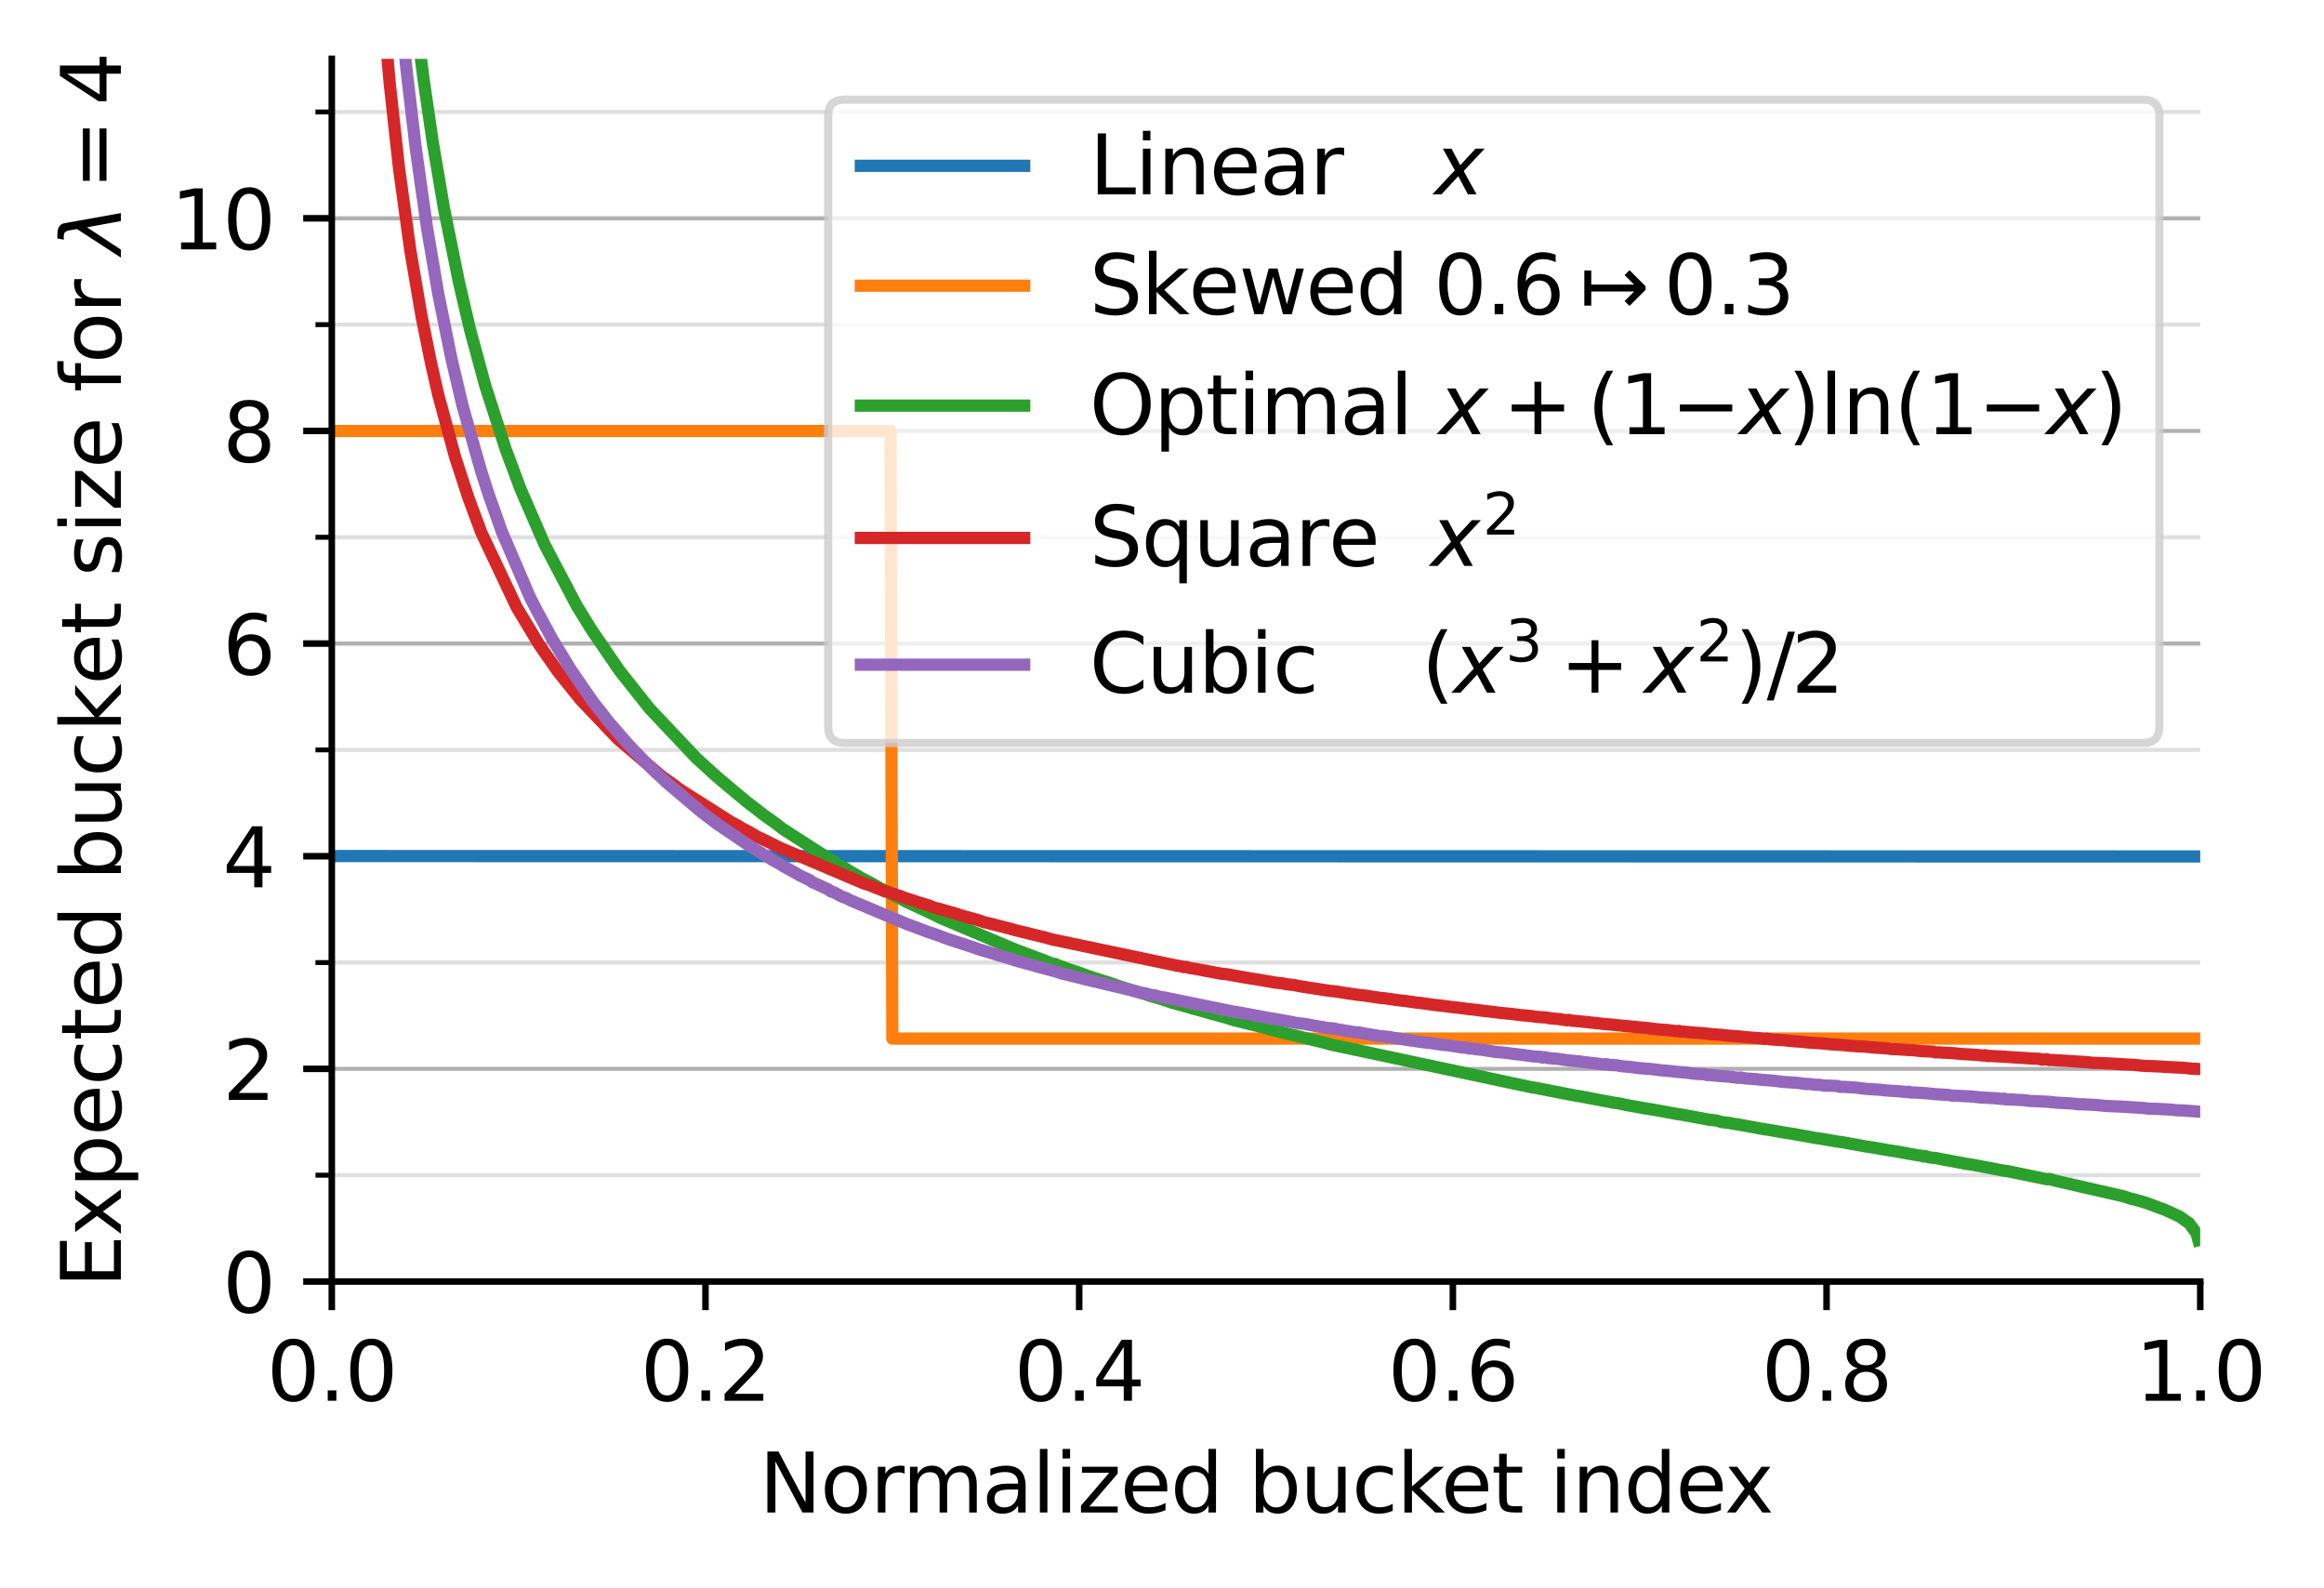 <?xml version="1.0" encoding="utf-8" standalone="no"?>
<!DOCTYPE svg PUBLIC "-//W3C//DTD SVG 1.1//EN"
  "http://www.w3.org/Graphics/SVG/1.1/DTD/svg11.dtd">
<svg xmlns:xlink="http://www.w3.org/1999/xlink" width="284.557pt" height="194.444pt" viewBox="0 0 284.557 194.444" xmlns="http://www.w3.org/2000/svg" version="1.1">
 <defs>
  <style type="text/css">*{stroke-linejoin: round; stroke-linecap: butt}</style>
 </defs>
 <g id="figure_1">
  <g id="patch_1">
   <path d="M 0 194.444 
L 284.557 194.444 
L 284.557 0 
L 0 0 
z
" style="fill: #ffffff"/>
  </g>
  <g id="axes_1">
   <g id="patch_2">
    <path d="M 40.625 156.888 
L 269.405 156.888 
L 269.405 7.2 
L 40.625 7.2 
z
" style="fill: #ffffff"/>
   </g>
   <g id="matplotlib.axis_1">
    <g id="xtick_1">
     <g id="line2d_1">
      <defs>
       <path id="m6986a4079a" d="M 0 0 
L 0 3.5 
" style="stroke: #000000; stroke-width: 0.8"/>
      </defs>
      <g>
       <use xlink:href="#m6986a4079a" x="40.625" y="156.888" style="stroke: #000000; stroke-width: 0.8"/>
      </g>
     </g>
     <g id="text_1">
      <!-- 0.0 -->
      <g transform="translate(32.673 171.486) scale(0.1 -0.1)">
       <defs>
        <path id="DejaVuSans-30" d="M 2034 4250 
Q 1547 4250 1301 3770 
Q 1056 3291 1056 2328 
Q 1056 1369 1301 889 
Q 1547 409 2034 409 
Q 2525 409 2770 889 
Q 3016 1369 3016 2328 
Q 3016 3291 2770 3770 
Q 2525 4250 2034 4250 
z
M 2034 4750 
Q 2819 4750 3233 4129 
Q 3647 3509 3647 2328 
Q 3647 1150 3233 529 
Q 2819 -91 2034 -91 
Q 1250 -91 836 529 
Q 422 1150 422 2328 
Q 422 3509 836 4129 
Q 1250 4750 2034 4750 
z
" transform="scale(0.016)"/>
        <path id="DejaVuSans-2e" d="M 684 794 
L 1344 794 
L 1344 0 
L 684 0 
L 684 794 
z
" transform="scale(0.016)"/>
       </defs>
       <use xlink:href="#DejaVuSans-30"/>
       <use xlink:href="#DejaVuSans-2e" transform="translate(63.623 0)"/>
       <use xlink:href="#DejaVuSans-30" transform="translate(95.41 0)"/>
      </g>
     </g>
    </g>
    <g id="xtick_2">
     <g id="line2d_2">
      <g>
       <use xlink:href="#m6986a4079a" x="86.381" y="156.888" style="stroke: #000000; stroke-width: 0.8"/>
      </g>
     </g>
     <g id="text_2">
      <!-- 0.2 -->
      <g transform="translate(78.429 171.486) scale(0.1 -0.1)">
       <defs>
        <path id="DejaVuSans-32" d="M 1228 531 
L 3431 531 
L 3431 0 
L 469 0 
L 469 531 
Q 828 903 1448 1529 
Q 2069 2156 2228 2338 
Q 2531 2678 2651 2914 
Q 2772 3150 2772 3378 
Q 2772 3750 2511 3984 
Q 2250 4219 1831 4219 
Q 1534 4219 1204 4116 
Q 875 4013 500 3803 
L 500 4441 
Q 881 4594 1212 4672 
Q 1544 4750 1819 4750 
Q 2544 4750 2975 4387 
Q 3406 4025 3406 3419 
Q 3406 3131 3298 2873 
Q 3191 2616 2906 2266 
Q 2828 2175 2409 1742 
Q 1991 1309 1228 531 
z
" transform="scale(0.016)"/>
       </defs>
       <use xlink:href="#DejaVuSans-30"/>
       <use xlink:href="#DejaVuSans-2e" transform="translate(63.623 0)"/>
       <use xlink:href="#DejaVuSans-32" transform="translate(95.41 0)"/>
      </g>
     </g>
    </g>
    <g id="xtick_3">
     <g id="line2d_3">
      <g>
       <use xlink:href="#m6986a4079a" x="132.137" y="156.888" style="stroke: #000000; stroke-width: 0.8"/>
      </g>
     </g>
     <g id="text_3">
      <!-- 0.4 -->
      <g transform="translate(124.185 171.486) scale(0.1 -0.1)">
       <defs>
        <path id="DejaVuSans-34" d="M 2419 4116 
L 825 1625 
L 2419 1625 
L 2419 4116 
z
M 2253 4666 
L 3047 4666 
L 3047 1625 
L 3713 1625 
L 3713 1100 
L 3047 1100 
L 3047 0 
L 2419 0 
L 2419 1100 
L 313 1100 
L 313 1709 
L 2253 4666 
z
" transform="scale(0.016)"/>
       </defs>
       <use xlink:href="#DejaVuSans-30"/>
       <use xlink:href="#DejaVuSans-2e" transform="translate(63.623 0)"/>
       <use xlink:href="#DejaVuSans-34" transform="translate(95.41 0)"/>
      </g>
     </g>
    </g>
    <g id="xtick_4">
     <g id="line2d_4">
      <g>
       <use xlink:href="#m6986a4079a" x="177.893" y="156.888" style="stroke: #000000; stroke-width: 0.8"/>
      </g>
     </g>
     <g id="text_4">
      <!-- 0.6 -->
      <g transform="translate(169.941 171.486) scale(0.1 -0.1)">
       <defs>
        <path id="DejaVuSans-36" d="M 2113 2584 
Q 1688 2584 1439 2293 
Q 1191 2003 1191 1497 
Q 1191 994 1439 701 
Q 1688 409 2113 409 
Q 2538 409 2786 701 
Q 3034 994 3034 1497 
Q 3034 2003 2786 2293 
Q 2538 2584 2113 2584 
z
M 3366 4563 
L 3366 3988 
Q 3128 4100 2886 4159 
Q 2644 4219 2406 4219 
Q 1781 4219 1451 3797 
Q 1122 3375 1075 2522 
Q 1259 2794 1537 2939 
Q 1816 3084 2150 3084 
Q 2853 3084 3261 2657 
Q 3669 2231 3669 1497 
Q 3669 778 3244 343 
Q 2819 -91 2113 -91 
Q 1303 -91 875 529 
Q 447 1150 447 2328 
Q 447 3434 972 4092 
Q 1497 4750 2381 4750 
Q 2619 4750 2861 4703 
Q 3103 4656 3366 4563 
z
" transform="scale(0.016)"/>
       </defs>
       <use xlink:href="#DejaVuSans-30"/>
       <use xlink:href="#DejaVuSans-2e" transform="translate(63.623 0)"/>
       <use xlink:href="#DejaVuSans-36" transform="translate(95.41 0)"/>
      </g>
     </g>
    </g>
    <g id="xtick_5">
     <g id="line2d_5">
      <g>
       <use xlink:href="#m6986a4079a" x="223.649" y="156.888" style="stroke: #000000; stroke-width: 0.8"/>
      </g>
     </g>
     <g id="text_5">
      <!-- 0.8 -->
      <g transform="translate(215.697 171.486) scale(0.1 -0.1)">
       <defs>
        <path id="DejaVuSans-38" d="M 2034 2216 
Q 1584 2216 1326 1975 
Q 1069 1734 1069 1313 
Q 1069 891 1326 650 
Q 1584 409 2034 409 
Q 2484 409 2743 651 
Q 3003 894 3003 1313 
Q 3003 1734 2745 1975 
Q 2488 2216 2034 2216 
z
M 1403 2484 
Q 997 2584 770 2862 
Q 544 3141 544 3541 
Q 544 4100 942 4425 
Q 1341 4750 2034 4750 
Q 2731 4750 3128 4425 
Q 3525 4100 3525 3541 
Q 3525 3141 3298 2862 
Q 3072 2584 2669 2484 
Q 3125 2378 3379 2068 
Q 3634 1759 3634 1313 
Q 3634 634 3220 271 
Q 2806 -91 2034 -91 
Q 1263 -91 848 271 
Q 434 634 434 1313 
Q 434 1759 690 2068 
Q 947 2378 1403 2484 
z
M 1172 3481 
Q 1172 3119 1398 2916 
Q 1625 2713 2034 2713 
Q 2441 2713 2670 2916 
Q 2900 3119 2900 3481 
Q 2900 3844 2670 4047 
Q 2441 4250 2034 4250 
Q 1625 4250 1398 4047 
Q 1172 3844 1172 3481 
z
" transform="scale(0.016)"/>
       </defs>
       <use xlink:href="#DejaVuSans-30"/>
       <use xlink:href="#DejaVuSans-2e" transform="translate(63.623 0)"/>
       <use xlink:href="#DejaVuSans-38" transform="translate(95.41 0)"/>
      </g>
     </g>
    </g>
    <g id="xtick_6">
     <g id="line2d_6">
      <g>
       <use xlink:href="#m6986a4079a" x="269.405" y="156.888" style="stroke: #000000; stroke-width: 0.8"/>
      </g>
     </g>
     <g id="text_6">
      <!-- 1.0 -->
      <g transform="translate(261.453 171.486) scale(0.1 -0.1)">
       <defs>
        <path id="DejaVuSans-31" d="M 794 531 
L 1825 531 
L 1825 4091 
L 703 3866 
L 703 4441 
L 1819 4666 
L 2450 4666 
L 2450 531 
L 3481 531 
L 3481 0 
L 794 0 
L 794 531 
z
" transform="scale(0.016)"/>
       </defs>
       <use xlink:href="#DejaVuSans-31"/>
       <use xlink:href="#DejaVuSans-2e" transform="translate(63.623 0)"/>
       <use xlink:href="#DejaVuSans-30" transform="translate(95.41 0)"/>
      </g>
     </g>
    </g>
    <g id="text_7">
     <!-- Normalized bucket index -->
     <g transform="translate(92.958 185.165) scale(0.1 -0.1)">
      <defs>
       <path id="DejaVuSans-4e" d="M 628 4666 
L 1478 4666 
L 3547 763 
L 3547 4666 
L 4159 4666 
L 4159 0 
L 3309 0 
L 1241 3903 
L 1241 0 
L 628 0 
L 628 4666 
z
" transform="scale(0.016)"/>
       <path id="DejaVuSans-6f" d="M 1959 3097 
Q 1497 3097 1228 2736 
Q 959 2375 959 1747 
Q 959 1119 1226 758 
Q 1494 397 1959 397 
Q 2419 397 2687 759 
Q 2956 1122 2956 1747 
Q 2956 2369 2687 2733 
Q 2419 3097 1959 3097 
z
M 1959 3584 
Q 2709 3584 3137 3096 
Q 3566 2609 3566 1747 
Q 3566 888 3137 398 
Q 2709 -91 1959 -91 
Q 1206 -91 779 398 
Q 353 888 353 1747 
Q 353 2609 779 3096 
Q 1206 3584 1959 3584 
z
" transform="scale(0.016)"/>
       <path id="DejaVuSans-72" d="M 2631 2963 
Q 2534 3019 2420 3045 
Q 2306 3072 2169 3072 
Q 1681 3072 1420 2755 
Q 1159 2438 1159 1844 
L 1159 0 
L 581 0 
L 581 3500 
L 1159 3500 
L 1159 2956 
Q 1341 3275 1631 3429 
Q 1922 3584 2338 3584 
Q 2397 3584 2469 3576 
Q 2541 3569 2628 3553 
L 2631 2963 
z
" transform="scale(0.016)"/>
       <path id="DejaVuSans-6d" d="M 3328 2828 
Q 3544 3216 3844 3400 
Q 4144 3584 4550 3584 
Q 5097 3584 5394 3201 
Q 5691 2819 5691 2113 
L 5691 0 
L 5113 0 
L 5113 2094 
Q 5113 2597 4934 2840 
Q 4756 3084 4391 3084 
Q 3944 3084 3684 2787 
Q 3425 2491 3425 1978 
L 3425 0 
L 2847 0 
L 2847 2094 
Q 2847 2600 2669 2842 
Q 2491 3084 2119 3084 
Q 1678 3084 1418 2786 
Q 1159 2488 1159 1978 
L 1159 0 
L 581 0 
L 581 3500 
L 1159 3500 
L 1159 2956 
Q 1356 3278 1631 3431 
Q 1906 3584 2284 3584 
Q 2666 3584 2933 3390 
Q 3200 3197 3328 2828 
z
" transform="scale(0.016)"/>
       <path id="DejaVuSans-61" d="M 2194 1759 
Q 1497 1759 1228 1600 
Q 959 1441 959 1056 
Q 959 750 1161 570 
Q 1363 391 1709 391 
Q 2188 391 2477 730 
Q 2766 1069 2766 1631 
L 2766 1759 
L 2194 1759 
z
M 3341 1997 
L 3341 0 
L 2766 0 
L 2766 531 
Q 2569 213 2275 61 
Q 1981 -91 1556 -91 
Q 1019 -91 701 211 
Q 384 513 384 1019 
Q 384 1609 779 1909 
Q 1175 2209 1959 2209 
L 2766 2209 
L 2766 2266 
Q 2766 2663 2505 2880 
Q 2244 3097 1772 3097 
Q 1472 3097 1187 3025 
Q 903 2953 641 2809 
L 641 3341 
Q 956 3463 1253 3523 
Q 1550 3584 1831 3584 
Q 2591 3584 2966 3190 
Q 3341 2797 3341 1997 
z
" transform="scale(0.016)"/>
       <path id="DejaVuSans-6c" d="M 603 4863 
L 1178 4863 
L 1178 0 
L 603 0 
L 603 4863 
z
" transform="scale(0.016)"/>
       <path id="DejaVuSans-69" d="M 603 3500 
L 1178 3500 
L 1178 0 
L 603 0 
L 603 3500 
z
M 603 4863 
L 1178 4863 
L 1178 4134 
L 603 4134 
L 603 4863 
z
" transform="scale(0.016)"/>
       <path id="DejaVuSans-7a" d="M 353 3500 
L 3084 3500 
L 3084 2975 
L 922 459 
L 3084 459 
L 3084 0 
L 275 0 
L 275 525 
L 2438 3041 
L 353 3041 
L 353 3500 
z
" transform="scale(0.016)"/>
       <path id="DejaVuSans-65" d="M 3597 1894 
L 3597 1613 
L 953 1613 
Q 991 1019 1311 708 
Q 1631 397 2203 397 
Q 2534 397 2845 478 
Q 3156 559 3463 722 
L 3463 178 
Q 3153 47 2828 -22 
Q 2503 -91 2169 -91 
Q 1331 -91 842 396 
Q 353 884 353 1716 
Q 353 2575 817 3079 
Q 1281 3584 2069 3584 
Q 2775 3584 3186 3129 
Q 3597 2675 3597 1894 
z
M 3022 2063 
Q 3016 2534 2758 2815 
Q 2500 3097 2075 3097 
Q 1594 3097 1305 2825 
Q 1016 2553 972 2059 
L 3022 2063 
z
" transform="scale(0.016)"/>
       <path id="DejaVuSans-64" d="M 2906 2969 
L 2906 4863 
L 3481 4863 
L 3481 0 
L 2906 0 
L 2906 525 
Q 2725 213 2448 61 
Q 2172 -91 1784 -91 
Q 1150 -91 751 415 
Q 353 922 353 1747 
Q 353 2572 751 3078 
Q 1150 3584 1784 3584 
Q 2172 3584 2448 3432 
Q 2725 3281 2906 2969 
z
M 947 1747 
Q 947 1113 1208 752 
Q 1469 391 1925 391 
Q 2381 391 2643 752 
Q 2906 1113 2906 1747 
Q 2906 2381 2643 2742 
Q 2381 3103 1925 3103 
Q 1469 3103 1208 2742 
Q 947 2381 947 1747 
z
" transform="scale(0.016)"/>
       <path id="DejaVuSans-20" transform="scale(0.016)"/>
       <path id="DejaVuSans-62" d="M 3116 1747 
Q 3116 2381 2855 2742 
Q 2594 3103 2138 3103 
Q 1681 3103 1420 2742 
Q 1159 2381 1159 1747 
Q 1159 1113 1420 752 
Q 1681 391 2138 391 
Q 2594 391 2855 752 
Q 3116 1113 3116 1747 
z
M 1159 2969 
Q 1341 3281 1617 3432 
Q 1894 3584 2278 3584 
Q 2916 3584 3314 3078 
Q 3713 2572 3713 1747 
Q 3713 922 3314 415 
Q 2916 -91 2278 -91 
Q 1894 -91 1617 61 
Q 1341 213 1159 525 
L 1159 0 
L 581 0 
L 581 4863 
L 1159 4863 
L 1159 2969 
z
" transform="scale(0.016)"/>
       <path id="DejaVuSans-75" d="M 544 1381 
L 544 3500 
L 1119 3500 
L 1119 1403 
Q 1119 906 1312 657 
Q 1506 409 1894 409 
Q 2359 409 2629 706 
Q 2900 1003 2900 1516 
L 2900 3500 
L 3475 3500 
L 3475 0 
L 2900 0 
L 2900 538 
Q 2691 219 2414 64 
Q 2138 -91 1772 -91 
Q 1169 -91 856 284 
Q 544 659 544 1381 
z
M 1991 3584 
L 1991 3584 
z
" transform="scale(0.016)"/>
       <path id="DejaVuSans-63" d="M 3122 3366 
L 3122 2828 
Q 2878 2963 2633 3030 
Q 2388 3097 2138 3097 
Q 1578 3097 1268 2742 
Q 959 2388 959 1747 
Q 959 1106 1268 751 
Q 1578 397 2138 397 
Q 2388 397 2633 464 
Q 2878 531 3122 666 
L 3122 134 
Q 2881 22 2623 -34 
Q 2366 -91 2075 -91 
Q 1284 -91 818 406 
Q 353 903 353 1747 
Q 353 2603 823 3093 
Q 1294 3584 2113 3584 
Q 2378 3584 2631 3529 
Q 2884 3475 3122 3366 
z
" transform="scale(0.016)"/>
       <path id="DejaVuSans-6b" d="M 581 4863 
L 1159 4863 
L 1159 1991 
L 2875 3500 
L 3609 3500 
L 1753 1863 
L 3688 0 
L 2938 0 
L 1159 1709 
L 1159 0 
L 581 0 
L 581 4863 
z
" transform="scale(0.016)"/>
       <path id="DejaVuSans-74" d="M 1172 4494 
L 1172 3500 
L 2356 3500 
L 2356 3053 
L 1172 3053 
L 1172 1153 
Q 1172 725 1289 603 
Q 1406 481 1766 481 
L 2356 481 
L 2356 0 
L 1766 0 
Q 1100 0 847 248 
Q 594 497 594 1153 
L 594 3053 
L 172 3053 
L 172 3500 
L 594 3500 
L 594 4494 
L 1172 4494 
z
" transform="scale(0.016)"/>
       <path id="DejaVuSans-6e" d="M 3513 2113 
L 3513 0 
L 2938 0 
L 2938 2094 
Q 2938 2591 2744 2837 
Q 2550 3084 2163 3084 
Q 1697 3084 1428 2787 
Q 1159 2491 1159 1978 
L 1159 0 
L 581 0 
L 581 3500 
L 1159 3500 
L 1159 2956 
Q 1366 3272 1645 3428 
Q 1925 3584 2291 3584 
Q 2894 3584 3203 3211 
Q 3513 2838 3513 2113 
z
" transform="scale(0.016)"/>
       <path id="DejaVuSans-78" d="M 3513 3500 
L 2247 1797 
L 3578 0 
L 2900 0 
L 1881 1375 
L 863 0 
L 184 0 
L 1544 1831 
L 300 3500 
L 978 3500 
L 1906 2253 
L 2834 3500 
L 3513 3500 
z
" transform="scale(0.016)"/>
      </defs>
      <use xlink:href="#DejaVuSans-4e"/>
      <use xlink:href="#DejaVuSans-6f" transform="translate(74.805 0)"/>
      <use xlink:href="#DejaVuSans-72" transform="translate(135.986 0)"/>
      <use xlink:href="#DejaVuSans-6d" transform="translate(175.35 0)"/>
      <use xlink:href="#DejaVuSans-61" transform="translate(272.762 0)"/>
      <use xlink:href="#DejaVuSans-6c" transform="translate(334.041 0)"/>
      <use xlink:href="#DejaVuSans-69" transform="translate(361.824 0)"/>
      <use xlink:href="#DejaVuSans-7a" transform="translate(389.607 0)"/>
      <use xlink:href="#DejaVuSans-65" transform="translate(442.098 0)"/>
      <use xlink:href="#DejaVuSans-64" transform="translate(503.621 0)"/>
      <use xlink:href="#DejaVuSans-20" transform="translate(567.098 0)"/>
      <use xlink:href="#DejaVuSans-62" transform="translate(598.885 0)"/>
      <use xlink:href="#DejaVuSans-75" transform="translate(662.361 0)"/>
      <use xlink:href="#DejaVuSans-63" transform="translate(725.74 0)"/>
      <use xlink:href="#DejaVuSans-6b" transform="translate(780.721 0)"/>
      <use xlink:href="#DejaVuSans-65" transform="translate(835.006 0)"/>
      <use xlink:href="#DejaVuSans-74" transform="translate(896.529 0)"/>
      <use xlink:href="#DejaVuSans-20" transform="translate(935.738 0)"/>
      <use xlink:href="#DejaVuSans-69" transform="translate(967.525 0)"/>
      <use xlink:href="#DejaVuSans-6e" transform="translate(995.309 0)"/>
      <use xlink:href="#DejaVuSans-64" transform="translate(1058.688 0)"/>
      <use xlink:href="#DejaVuSans-65" transform="translate(1122.164 0)"/>
      <use xlink:href="#DejaVuSans-78" transform="translate(1181.938 0)"/>
     </g>
    </g>
   </g>
   <g id="matplotlib.axis_2">
    <g id="ytick_1">
     <g id="line2d_7">
      <path d="M 40.625 156.888 
L 269.405 156.888 
" clip-path="url(#p0161836177)" style="fill: none; stroke: #b0b0b0; stroke-width: 0.5; stroke-linecap: square"/>
     </g>
     <g id="line2d_8">
      <defs>
       <path id="mcf8d870bb7" d="M 0 0 
L -3.5 0 
" style="stroke: #000000; stroke-width: 0.8"/>
      </defs>
      <g>
       <use xlink:href="#mcf8d870bb7" x="40.625" y="156.888" style="stroke: #000000; stroke-width: 0.8"/>
      </g>
     </g>
     <g id="text_8">
      <!-- 0 -->
      <g transform="translate(27.262 160.687) scale(0.1 -0.1)">
       <use xlink:href="#DejaVuSans-30"/>
      </g>
     </g>
    </g>
    <g id="ytick_2">
     <g id="line2d_9">
      <path d="M 40.625 130.855 
L 269.405 130.855 
" clip-path="url(#p0161836177)" style="fill: none; stroke: #b0b0b0; stroke-width: 0.5; stroke-linecap: square"/>
     </g>
     <g id="line2d_10">
      <g>
       <use xlink:href="#mcf8d870bb7" x="40.625" y="130.855" style="stroke: #000000; stroke-width: 0.8"/>
      </g>
     </g>
     <g id="text_9">
      <!-- 2 -->
      <g transform="translate(27.262 134.655) scale(0.1 -0.1)">
       <use xlink:href="#DejaVuSans-32"/>
      </g>
     </g>
    </g>
    <g id="ytick_3">
     <g id="line2d_11">
      <path d="M 40.625 104.823 
L 269.405 104.823 
" clip-path="url(#p0161836177)" style="fill: none; stroke: #b0b0b0; stroke-width: 0.5; stroke-linecap: square"/>
     </g>
     <g id="line2d_12">
      <g>
       <use xlink:href="#mcf8d870bb7" x="40.625" y="104.823" style="stroke: #000000; stroke-width: 0.8"/>
      </g>
     </g>
     <g id="text_10">
      <!-- 4 -->
      <g transform="translate(27.262 108.622) scale(0.1 -0.1)">
       <use xlink:href="#DejaVuSans-34"/>
      </g>
     </g>
    </g>
    <g id="ytick_4">
     <g id="line2d_13">
      <path d="M 40.625 78.79 
L 269.405 78.79 
" clip-path="url(#p0161836177)" style="fill: none; stroke: #b0b0b0; stroke-width: 0.5; stroke-linecap: square"/>
     </g>
     <g id="line2d_14">
      <g>
       <use xlink:href="#mcf8d870bb7" x="40.625" y="78.79" style="stroke: #000000; stroke-width: 0.8"/>
      </g>
     </g>
     <g id="text_11">
      <!-- 6 -->
      <g transform="translate(27.262 82.589) scale(0.1 -0.1)">
       <use xlink:href="#DejaVuSans-36"/>
      </g>
     </g>
    </g>
    <g id="ytick_5">
     <g id="line2d_15">
      <path d="M 40.625 52.757 
L 269.405 52.757 
" clip-path="url(#p0161836177)" style="fill: none; stroke: #b0b0b0; stroke-width: 0.5; stroke-linecap: square"/>
     </g>
     <g id="line2d_16">
      <g>
       <use xlink:href="#mcf8d870bb7" x="40.625" y="52.757" style="stroke: #000000; stroke-width: 0.8"/>
      </g>
     </g>
     <g id="text_12">
      <!-- 8 -->
      <g transform="translate(27.262 56.556) scale(0.1 -0.1)">
       <use xlink:href="#DejaVuSans-38"/>
      </g>
     </g>
    </g>
    <g id="ytick_6">
     <g id="line2d_17">
      <path d="M 40.625 26.725 
L 269.405 26.725 
" clip-path="url(#p0161836177)" style="fill: none; stroke: #b0b0b0; stroke-width: 0.5; stroke-linecap: square"/>
     </g>
     <g id="line2d_18">
      <g>
       <use xlink:href="#mcf8d870bb7" x="40.625" y="26.725" style="stroke: #000000; stroke-width: 0.8"/>
      </g>
     </g>
     <g id="text_13">
      <!-- 10 -->
      <g transform="translate(20.9 30.524) scale(0.1 -0.1)">
       <use xlink:href="#DejaVuSans-31"/>
       <use xlink:href="#DejaVuSans-30" transform="translate(63.623 0)"/>
      </g>
     </g>
    </g>
    <g id="ytick_7">
     <g id="line2d_19">
      <path d="M 40.625 143.872 
L 269.405 143.872 
" clip-path="url(#p0161836177)" style="fill: none; stroke: #b0b0b0; stroke-opacity: 0.4; stroke-width: 0.5; stroke-linecap: square"/>
     </g>
     <g id="line2d_20">
      <defs>
       <path id="m6e0acd6422" d="M 0 0 
L -2 0 
" style="stroke: #000000; stroke-width: 0.6"/>
      </defs>
      <g>
       <use xlink:href="#m6e0acd6422" x="40.625" y="143.872" style="stroke: #000000; stroke-width: 0.6"/>
      </g>
     </g>
    </g>
    <g id="ytick_8">
     <g id="line2d_21">
      <path d="M 40.625 117.839 
L 269.405 117.839 
" clip-path="url(#p0161836177)" style="fill: none; stroke: #b0b0b0; stroke-opacity: 0.4; stroke-width: 0.5; stroke-linecap: square"/>
     </g>
     <g id="line2d_22">
      <g>
       <use xlink:href="#m6e0acd6422" x="40.625" y="117.839" style="stroke: #000000; stroke-width: 0.6"/>
      </g>
     </g>
    </g>
    <g id="ytick_9">
     <g id="line2d_23">
      <path d="M 40.625 91.806 
L 269.405 91.806 
" clip-path="url(#p0161836177)" style="fill: none; stroke: #b0b0b0; stroke-opacity: 0.4; stroke-width: 0.5; stroke-linecap: square"/>
     </g>
     <g id="line2d_24">
      <g>
       <use xlink:href="#m6e0acd6422" x="40.625" y="91.806" style="stroke: #000000; stroke-width: 0.6"/>
      </g>
     </g>
    </g>
    <g id="ytick_10">
     <g id="line2d_25">
      <path d="M 40.625 65.774 
L 269.405 65.774 
" clip-path="url(#p0161836177)" style="fill: none; stroke: #b0b0b0; stroke-opacity: 0.4; stroke-width: 0.5; stroke-linecap: square"/>
     </g>
     <g id="line2d_26">
      <g>
       <use xlink:href="#m6e0acd6422" x="40.625" y="65.774" style="stroke: #000000; stroke-width: 0.6"/>
      </g>
     </g>
    </g>
    <g id="ytick_11">
     <g id="line2d_27">
      <path d="M 40.625 39.741 
L 269.405 39.741 
" clip-path="url(#p0161836177)" style="fill: none; stroke: #b0b0b0; stroke-opacity: 0.4; stroke-width: 0.5; stroke-linecap: square"/>
     </g>
     <g id="line2d_28">
      <g>
       <use xlink:href="#m6e0acd6422" x="40.625" y="39.741" style="stroke: #000000; stroke-width: 0.6"/>
      </g>
     </g>
    </g>
    <g id="ytick_12">
     <g id="line2d_29">
      <path d="M 40.625 13.708 
L 269.405 13.708 
" clip-path="url(#p0161836177)" style="fill: none; stroke: #b0b0b0; stroke-opacity: 0.4; stroke-width: 0.5; stroke-linecap: square"/>
     </g>
     <g id="line2d_30">
      <g>
       <use xlink:href="#m6e0acd6422" x="40.625" y="13.708" style="stroke: #000000; stroke-width: 0.6"/>
      </g>
     </g>
    </g>
    <g id="text_14">
     <!-- Expected bucket size for $\lambda = 4$ -->
     <g transform="translate(14.8 157.644) rotate(-90) scale(0.1 -0.1)">
      <defs>
       <path id="DejaVuSans-45" d="M 628 4666 
L 3578 4666 
L 3578 4134 
L 1259 4134 
L 1259 2753 
L 3481 2753 
L 3481 2222 
L 1259 2222 
L 1259 531 
L 3634 531 
L 3634 0 
L 628 0 
L 628 4666 
z
" transform="scale(0.016)"/>
       <path id="DejaVuSans-70" d="M 1159 525 
L 1159 -1331 
L 581 -1331 
L 581 3500 
L 1159 3500 
L 1159 2969 
Q 1341 3281 1617 3432 
Q 1894 3584 2278 3584 
Q 2916 3584 3314 3078 
Q 3713 2572 3713 1747 
Q 3713 922 3314 415 
Q 2916 -91 2278 -91 
Q 1894 -91 1617 61 
Q 1341 213 1159 525 
z
M 3116 1747 
Q 3116 2381 2855 2742 
Q 2594 3103 2138 3103 
Q 1681 3103 1420 2742 
Q 1159 2381 1159 1747 
Q 1159 1113 1420 752 
Q 1681 391 2138 391 
Q 2594 391 2855 752 
Q 3116 1113 3116 1747 
z
" transform="scale(0.016)"/>
       <path id="DejaVuSans-73" d="M 2834 3397 
L 2834 2853 
Q 2591 2978 2328 3040 
Q 2066 3103 1784 3103 
Q 1356 3103 1142 2972 
Q 928 2841 928 2578 
Q 928 2378 1081 2264 
Q 1234 2150 1697 2047 
L 1894 2003 
Q 2506 1872 2764 1633 
Q 3022 1394 3022 966 
Q 3022 478 2636 193 
Q 2250 -91 1575 -91 
Q 1294 -91 989 -36 
Q 684 19 347 128 
L 347 722 
Q 666 556 975 473 
Q 1284 391 1588 391 
Q 1994 391 2212 530 
Q 2431 669 2431 922 
Q 2431 1156 2273 1281 
Q 2116 1406 1581 1522 
L 1381 1569 
Q 847 1681 609 1914 
Q 372 2147 372 2553 
Q 372 3047 722 3315 
Q 1072 3584 1716 3584 
Q 2034 3584 2315 3537 
Q 2597 3491 2834 3397 
z
" transform="scale(0.016)"/>
       <path id="DejaVuSans-66" d="M 2375 4863 
L 2375 4384 
L 1825 4384 
Q 1516 4384 1395 4259 
Q 1275 4134 1275 3809 
L 1275 3500 
L 2222 3500 
L 2222 3053 
L 1275 3053 
L 1275 0 
L 697 0 
L 697 3053 
L 147 3053 
L 147 3500 
L 697 3500 
L 697 3744 
Q 697 4328 969 4595 
Q 1241 4863 1831 4863 
L 2375 4863 
z
" transform="scale(0.016)"/>
       <path id="DejaVuSans-Oblique-3bb" d="M 2350 4316 
L 3125 0 
L 2516 0 
L 2038 2588 
L 328 0 
L -281 0 
L 1903 3356 
L 1794 3975 
Q 1725 4369 1391 4369 
L 1091 4369 
L 1184 4863 
L 1550 4856 
Q 2253 4847 2350 4316 
z
" transform="scale(0.016)"/>
       <path id="DejaVuSans-3d" d="M 678 2906 
L 4684 2906 
L 4684 2381 
L 678 2381 
L 678 2906 
z
M 678 1631 
L 4684 1631 
L 4684 1100 
L 678 1100 
L 678 1631 
z
" transform="scale(0.016)"/>
      </defs>
      <use xlink:href="#DejaVuSans-45" transform="translate(0 0.016)"/>
      <use xlink:href="#DejaVuSans-78" transform="translate(63.184 0.016)"/>
      <use xlink:href="#DejaVuSans-70" transform="translate(122.363 0.016)"/>
      <use xlink:href="#DejaVuSans-65" transform="translate(185.84 0.016)"/>
      <use xlink:href="#DejaVuSans-63" transform="translate(247.363 0.016)"/>
      <use xlink:href="#DejaVuSans-74" transform="translate(302.344 0.016)"/>
      <use xlink:href="#DejaVuSans-65" transform="translate(341.553 0.016)"/>
      <use xlink:href="#DejaVuSans-64" transform="translate(403.076 0.016)"/>
      <use xlink:href="#DejaVuSans-20" transform="translate(466.553 0.016)"/>
      <use xlink:href="#DejaVuSans-62" transform="translate(498.34 0.016)"/>
      <use xlink:href="#DejaVuSans-75" transform="translate(561.816 0.016)"/>
      <use xlink:href="#DejaVuSans-63" transform="translate(625.195 0.016)"/>
      <use xlink:href="#DejaVuSans-6b" transform="translate(680.176 0.016)"/>
      <use xlink:href="#DejaVuSans-65" transform="translate(738.086 0.016)"/>
      <use xlink:href="#DejaVuSans-74" transform="translate(799.609 0.016)"/>
      <use xlink:href="#DejaVuSans-20" transform="translate(838.818 0.016)"/>
      <use xlink:href="#DejaVuSans-73" transform="translate(870.605 0.016)"/>
      <use xlink:href="#DejaVuSans-69" transform="translate(922.705 0.016)"/>
      <use xlink:href="#DejaVuSans-7a" transform="translate(950.488 0.016)"/>
      <use xlink:href="#DejaVuSans-65" transform="translate(1002.979 0.016)"/>
      <use xlink:href="#DejaVuSans-20" transform="translate(1064.502 0.016)"/>
      <use xlink:href="#DejaVuSans-66" transform="translate(1096.289 0.016)"/>
      <use xlink:href="#DejaVuSans-6f" transform="translate(1131.494 0.016)"/>
      <use xlink:href="#DejaVuSans-72" transform="translate(1192.676 0.016)"/>
      <use xlink:href="#DejaVuSans-20" transform="translate(1233.789 0.016)"/>
      <use xlink:href="#DejaVuSans-Oblique-3bb" transform="translate(1265.576 0.016)"/>
      <use xlink:href="#DejaVuSans-3d" transform="translate(1344.238 0.016)"/>
      <use xlink:href="#DejaVuSans-34" transform="translate(1447.51 0.016)"/>
     </g>
    </g>
   </g>
   <g id="line2d_31">
    <path d="M 40.625 104.851 
L 41.311 104.802 
L 41.769 104.802 
L 269.176 104.851 
L 269.176 104.851 
" clip-path="url(#p0161836177)" style="fill: none; stroke: #1f77b4; stroke-width: 1.5; stroke-linecap: square"/>
   </g>
   <g id="line2d_32">
    <path d="M 40.625 52.765 
L 109.03 52.765 
L 109.259 127.146 
L 269.176 127.146 
L 269.176 127.146 
" clip-path="url(#p0161836177)" style="fill: none; stroke: #ff7f0e; stroke-width: 1.5; stroke-linecap: square"/>
   </g>
   <g id="line2d_33">
    <path d="M 50.527 -1 
L 51.835 9.517 
L 52.979 17.362 
L 54.352 25.455 
L 56.182 34.492 
L 57.555 40.351 
L 59.385 47.104 
L 61.902 54.95 
L 63.732 59.865 
L 66.706 66.717 
L 70.595 74.116 
L 72.425 77.095 
L 75.857 82.11 
L 79.518 86.728 
L 85.237 92.785 
L 87.525 94.871 
L 88.211 95.467 
L 91.414 98.148 
L 92.329 98.843 
L 93.473 99.737 
L 95.075 100.879 
L 95.761 101.425 
L 96.219 101.723 
L 103.082 106.142 
L 103.311 106.192 
L 103.768 106.49 
L 105.37 107.433 
L 106.514 108.029 
L 107.658 108.675 
L 108.801 109.27 
L 109.717 109.767 
L 110.174 109.966 
L 111.089 110.462 
L 111.547 110.661 
L 114.521 112.051 
L 114.978 112.299 
L 115.436 112.498 
L 124.358 116.271 
L 125.045 116.52 
L 126.875 117.215 
L 127.561 117.463 
L 128.934 118.009 
L 129.163 118.009 
L 129.62 118.208 
L 130.993 118.705 
L 131.908 119.002 
L 133.281 119.499 
L 134.196 119.797 
L 135.111 120.095 
L 135.797 120.293 
L 136.026 120.442 
L 136.255 120.442 
L 136.713 120.641 
L 137.857 120.989 
L 138.772 121.286 
L 140.144 121.684 
L 141.059 121.982 
L 142.432 122.379 
L 143.576 122.776 
L 145.406 123.273 
L 146.093 123.471 
L 147.694 123.918 
L 148.38 124.117 
L 150.211 124.613 
L 151.126 124.911 
L 151.583 125.01 
L 154.557 125.755 
L 155.244 125.954 
L 157.989 126.649 
L 158.447 126.748 
L 162.107 127.642 
L 162.794 127.841 
L 163.251 127.94 
L 187.502 133.104 
L 188.188 133.203 
L 188.646 133.303 
L 192.992 134.147 
L 193.679 134.246 
L 194.136 134.345 
L 197.568 134.991 
L 198.254 135.09 
L 198.712 135.189 
L 199.17 135.289 
L 201.686 135.736 
L 202.372 135.835 
L 205.347 136.381 
L 206.033 136.48 
L 209.236 137.076 
L 210.151 137.176 
L 210.837 137.374 
L 211.752 137.474 
L 212.21 137.573 
L 212.896 137.672 
L 215.87 138.218 
L 216.557 138.318 
L 218.845 138.715 
L 219.531 138.814 
L 222.276 139.311 
L 222.963 139.41 
L 225.022 139.758 
L 225.708 139.857 
L 228.453 140.353 
L 229.14 140.453 
L 231.428 140.85 
L 232.114 140.949 
L 234.859 141.446 
L 235.317 141.495 
L 235.546 141.595 
L 235.774 141.545 
L 236.232 141.694 
L 237.147 141.793 
L 237.605 141.893 
L 240.808 142.489 
L 241.494 142.588 
L 245.154 143.283 
L 245.841 143.382 
L 250.645 144.375 
L 250.874 144.326 
L 251.56 144.524 
L 260.025 146.461 
L 260.94 146.759 
L 261.398 146.858 
L 262.77 147.255 
L 264.372 147.851 
L 265.058 148.099 
L 266.888 148.943 
L 267.575 149.44 
L 268.032 149.738 
L 268.947 150.979 
L 269.176 151.823 
L 269.176 151.823 
" clip-path="url(#p0161836177)" style="fill: none; stroke: #2ca02c; stroke-width: 1.5; stroke-linecap: square"/>
   </g>
   <g id="line2d_34">
    <path d="M 46.733 -1 
L 47.717 10.212 
L 48.861 20.639 
L 50.234 30.619 
L 51.606 38.663 
L 52.75 44.324 
L 53.665 48.346 
L 55.724 55.943 
L 57.326 60.858 
L 58.927 65.178 
L 63.274 74.364 
L 66.02 78.932 
L 68.307 82.209 
L 71.053 85.635 
L 75.628 90.452 
L 81.119 95.119 
L 82.263 95.914 
L 82.721 96.261 
L 83.407 96.758 
L 89.584 100.68 
L 90.27 101.028 
L 90.728 101.326 
L 91.872 101.922 
L 92.787 102.468 
L 93.244 102.666 
L 94.846 103.461 
L 95.532 103.808 
L 105.827 108.178 
L 106.514 108.377 
L 106.971 108.575 
L 108.344 109.121 
L 108.573 109.121 
L 109.03 109.32 
L 109.717 109.519 
L 109.945 109.668 
L 110.174 109.668 
L 110.632 109.866 
L 111.547 110.164 
L 112.462 110.462 
L 113.606 110.81 
L 114.521 111.157 
L 114.978 111.257 
L 115.665 111.455 
L 117.038 111.852 
L 117.953 112.15 
L 119.783 112.647 
L 120.469 112.895 
L 120.927 112.994 
L 123.672 113.69 
L 124.358 113.888 
L 128.019 114.782 
L 128.705 114.981 
L 129.163 115.08 
L 144.034 118.208 
L 144.72 118.307 
L 144.949 118.407 
L 145.177 118.357 
L 145.635 118.506 
L 146.321 118.605 
L 149.524 119.201 
L 150.439 119.3 
L 150.897 119.4 
L 153.185 119.797 
L 153.871 119.896 
L 156.159 120.293 
L 157.074 120.393 
L 157.532 120.492 
L 158.447 120.591 
L 158.904 120.691 
L 160.734 120.989 
L 161.421 121.088 
L 163.022 121.336 
L 163.709 121.386 
L 164.166 121.485 
L 164.853 121.584 
L 166.225 121.783 
L 167.14 121.882 
L 168.742 122.131 
L 169.657 122.23 
L 171.03 122.429 
L 171.945 122.528 
L 173.317 122.726 
L 174.233 122.826 
L 175.605 123.024 
L 176.52 123.124 
L 177.664 123.273 
L 178.579 123.372 
L 179.723 123.521 
L 180.638 123.62 
L 181.782 123.769 
L 182.697 123.868 
L 183.841 124.017 
L 184.985 124.117 
L 186.129 124.266 
L 187.273 124.365 
L 188.417 124.514 
L 189.332 124.564 
L 189.79 124.663 
L 190.933 124.762 
L 191.849 124.911 
L 192.077 124.862 
L 192.535 124.961 
L 193.679 125.06 
L 194.594 125.159 
L 195.509 125.259 
L 196.424 125.358 
L 197.568 125.457 
L 198.483 125.557 
L 199.627 125.656 
L 200.542 125.755 
L 201.686 125.855 
L 202.83 126.004 
L 204.203 126.103 
L 205.347 126.252 
L 205.575 126.202 
L 205.804 126.301 
L 206.262 126.301 
L 207.177 126.401 
L 208.55 126.5 
L 209.465 126.599 
L 210.837 126.699 
L 211.752 126.798 
L 213.125 126.897 
L 214.04 126.997 
L 215.413 127.096 
L 216.099 127.195 
L 216.328 127.146 
L 216.786 127.245 
L 218.387 127.344 
L 219.302 127.444 
L 220.675 127.543 
L 221.59 127.642 
L 223.191 127.741 
L 224.107 127.841 
L 225.708 127.94 
L 226.623 128.039 
L 228.453 128.139 
L 229.369 128.238 
L 230.97 128.337 
L 231.656 128.437 
L 232.114 128.437 
L 232.8 128.486 
L 234.402 128.586 
L 235.317 128.685 
L 236.689 128.735 
L 236.918 128.834 
L 237.376 128.834 
L 239.206 128.933 
L 240.121 129.032 
L 241.951 129.132 
L 242.867 129.231 
L 243.095 129.181 
L 243.324 129.281 
L 243.782 129.281 
L 245.612 129.38 
L 246.298 129.43 
L 247.9 129.529 
L 248.586 129.579 
L 249.73 129.628 
L 249.959 129.728 
L 250.645 129.678 
L 250.874 129.777 
L 251.331 129.777 
L 253.162 129.877 
L 253.848 129.926 
L 255.449 130.025 
L 256.365 130.125 
L 256.822 130.125 
L 258.881 130.224 
L 259.567 130.274 
L 261.398 130.373 
L 262.313 130.472 
L 264.601 130.572 
L 265.287 130.621 
L 267.346 130.721 
L 268.261 130.82 
L 269.176 130.87 
L 269.176 130.87 
" clip-path="url(#p0161836177)" style="fill: none; stroke: #d62728; stroke-width: 1.5; stroke-linecap: square"/>
   </g>
   <g id="line2d_35">
    <path d="M 48.827 -1 
L 49.776 8.573 
L 50.92 18.256 
L 52.293 27.938 
L 53.665 35.982 
L 55.267 43.877 
L 56.64 49.686 
L 58.927 57.73 
L 59.843 60.56 
L 61.444 65.079 
L 64.876 73.073 
L 65.791 74.861 
L 67.621 78.237 
L 69.909 82.011 
L 72.654 85.983 
L 73.569 87.125 
L 74.484 88.317 
L 76.772 90.948 
L 77.459 91.693 
L 79.975 94.275 
L 81.119 95.318 
L 81.577 95.765 
L 85.923 99.439 
L 86.839 100.134 
L 87.754 100.829 
L 91.414 103.312 
L 91.872 103.61 
L 94.617 105.298 
L 95.532 105.795 
L 95.99 106.093 
L 96.905 106.589 
L 98.049 107.235 
L 99.193 107.781 
L 99.421 107.979 
L 99.879 108.178 
L 101.48 108.923 
L 101.709 109.121 
L 102.167 109.27 
L 103.082 109.767 
L 103.54 109.916 
L 104.226 110.263 
L 111.089 113.143 
L 111.776 113.392 
L 113.606 114.087 
L 114.521 114.385 
L 116.122 114.981 
L 117.038 115.278 
L 117.953 115.576 
L 118.868 115.874 
L 120.012 116.271 
L 121.384 116.669 
L 122.299 116.967 
L 123.672 117.364 
L 124.587 117.662 
L 126.418 118.158 
L 127.104 118.357 
L 129.163 118.903 
L 130.078 119.201 
L 130.536 119.3 
L 133.51 120.045 
L 133.967 120.144 
L 139 121.336 
L 139.687 121.535 
L 140.144 121.584 
L 140.831 121.783 
L 141.517 121.882 
L 141.975 122.031 
L 142.661 122.131 
L 143.118 122.23 
L 151.126 123.868 
L 151.812 123.968 
L 155.244 124.613 
L 155.93 124.713 
L 158.904 125.259 
L 159.819 125.358 
L 160.277 125.457 
L 162.565 125.855 
L 163.251 125.904 
L 163.709 126.004 
L 165.768 126.351 
L 166.454 126.401 
L 166.912 126.5 
L 168.971 126.848 
L 169.657 126.897 
L 169.886 126.997 
L 170.114 126.947 
L 170.572 127.046 
L 172.173 127.295 
L 172.86 127.394 
L 174.233 127.592 
L 175.148 127.692 
L 176.52 127.89 
L 177.435 127.99 
L 179.037 128.238 
L 179.723 128.288 
L 179.952 128.387 
L 180.181 128.337 
L 180.638 128.437 
L 181.553 128.536 
L 183.155 128.784 
L 184.299 128.883 
L 185.443 129.032 
L 186.358 129.132 
L 187.731 129.33 
L 188.646 129.38 
L 188.874 129.479 
L 189.103 129.43 
L 189.561 129.529 
L 190.705 129.628 
L 192.077 129.827 
L 193.221 129.926 
L 194.365 130.075 
L 195.28 130.174 
L 196.424 130.323 
L 196.653 130.274 
L 197.111 130.373 
L 198.026 130.423 
L 198.483 130.522 
L 199.627 130.621 
L 200.771 130.77 
L 202.144 130.87 
L 203.288 131.019 
L 204.431 131.118 
L 205.347 131.217 
L 206.49 131.316 
L 207.634 131.465 
L 208.778 131.515 
L 209.007 131.614 
L 209.465 131.614 
L 210.38 131.714 
L 211.752 131.813 
L 212.896 131.962 
L 213.125 131.912 
L 213.583 132.012 
L 214.955 132.111 
L 215.87 132.21 
L 217.243 132.31 
L 218.387 132.459 
L 219.989 132.558 
L 221.132 132.707 
L 221.59 132.707 
L 222.276 132.806 
L 222.734 132.806 
L 223.42 132.905 
L 223.878 132.905 
L 225.022 132.955 
L 225.25 133.054 
L 225.708 133.054 
L 227.309 133.154 
L 228.453 133.303 
L 230.055 133.402 
L 230.97 133.501 
L 232.571 133.601 
L 233.487 133.7 
L 233.715 133.65 
L 233.944 133.75 
L 234.402 133.75 
L 236.003 133.849 
L 236.918 133.948 
L 238.52 134.047 
L 239.206 134.147 
L 239.664 134.147 
L 241.494 134.246 
L 242.409 134.345 
L 244.239 134.445 
L 245.154 134.544 
L 245.383 134.494 
L 245.612 134.594 
L 246.069 134.594 
L 247.9 134.693 
L 248.586 134.792 
L 249.044 134.792 
L 250.874 134.892 
L 251.789 134.991 
L 253.619 135.09 
L 254.534 135.189 
L 254.992 135.189 
L 256.822 135.289 
L 257.737 135.388 
L 260.025 135.487 
L 260.711 135.537 
L 262.313 135.636 
L 263.228 135.736 
L 263.685 135.736 
L 265.745 135.835 
L 266.66 135.934 
L 267.117 135.934 
L 267.804 135.984 
L 269.176 136.083 
L 269.176 136.083 
" clip-path="url(#p0161836177)" style="fill: none; stroke: #9467bd; stroke-width: 1.5; stroke-linecap: square"/>
   </g>
   <g id="patch_3">
    <path d="M 40.625 156.888 
L 40.625 7.2 
" style="fill: none; stroke: #000000; stroke-width: 0.8; stroke-linejoin: miter; stroke-linecap: square"/>
   </g>
   <g id="patch_4">
    <path d="M 40.625 156.888 
L 269.405 156.888 
" style="fill: none; stroke: #000000; stroke-width: 0.8; stroke-linejoin: miter; stroke-linecap: square"/>
   </g>
   <g id="legend_1">
    <g id="patch_5">
     <path d="M 103.405 90.956 
L 262.405 90.956 
Q 264.405 90.956 264.405 88.956 
L 264.405 14.2 
Q 264.405 12.2 262.405 12.2 
L 103.405 12.2 
Q 101.405 12.2 101.405 14.2 
L 101.405 88.956 
Q 101.405 90.956 103.405 90.956 
z
" style="fill: #ffffff; opacity: 0.8; stroke: #cccccc; stroke-linejoin: miter"/>
    </g>
    <g id="line2d_36">
     <path d="M 105.405 20.298 
L 115.405 20.298 
L 125.405 20.298 
" style="fill: none; stroke: #1f77b4; stroke-width: 1.5; stroke-linecap: square"/>
    </g>
    <g id="text_15">
     <!-- Linear   $\,x$ -->
     <g transform="translate(133.405 23.798) scale(0.1 -0.1)">
      <defs>
       <path id="DejaVuSans-4c" d="M 628 4666 
L 1259 4666 
L 1259 531 
L 3531 531 
L 3531 0 
L 628 0 
L 628 4666 
z
" transform="scale(0.016)"/>
       <path id="DejaVuSans-Oblique-78" d="M 3841 3500 
L 2234 1784 
L 3219 0 
L 2559 0 
L 1819 1388 
L 531 0 
L -166 0 
L 1556 1844 
L 641 3500 
L 1300 3500 
L 1972 2234 
L 3144 3500 
L 3841 3500 
z
" transform="scale(0.016)"/>
      </defs>
      <use xlink:href="#DejaVuSans-4c" transform="translate(0 0.016)"/>
      <use xlink:href="#DejaVuSans-69" transform="translate(55.713 0.016)"/>
      <use xlink:href="#DejaVuSans-6e" transform="translate(83.496 0.016)"/>
      <use xlink:href="#DejaVuSans-65" transform="translate(146.875 0.016)"/>
      <use xlink:href="#DejaVuSans-61" transform="translate(208.398 0.016)"/>
      <use xlink:href="#DejaVuSans-72" transform="translate(269.678 0.016)"/>
      <use xlink:href="#DejaVuSans-20" transform="translate(310.791 0.016)"/>
      <use xlink:href="#DejaVuSans-20" transform="translate(342.578 0.016)"/>
      <use xlink:href="#DejaVuSans-20" transform="translate(374.365 0.016)"/>
      <use xlink:href="#DejaVuSans-Oblique-78" transform="translate(422.388 0.016)"/>
     </g>
    </g>
    <g id="line2d_37">
     <path d="M 105.405 34.977 
L 115.405 34.977 
L 125.405 34.977 
" style="fill: none; stroke: #ff7f0e; stroke-width: 1.5; stroke-linecap: square"/>
    </g>
    <g id="text_16">
     <!-- Skewed $0.6\mapsto0.3$ -->
     <g transform="translate(133.405 38.477) scale(0.1 -0.1)">
      <defs>
       <path id="DejaVuSans-53" d="M 3425 4513 
L 3425 3897 
Q 3066 4069 2747 4153 
Q 2428 4238 2131 4238 
Q 1616 4238 1336 4038 
Q 1056 3838 1056 3469 
Q 1056 3159 1242 3001 
Q 1428 2844 1947 2747 
L 2328 2669 
Q 3034 2534 3370 2195 
Q 3706 1856 3706 1288 
Q 3706 609 3251 259 
Q 2797 -91 1919 -91 
Q 1588 -91 1214 -16 
Q 841 59 441 206 
L 441 856 
Q 825 641 1194 531 
Q 1563 422 1919 422 
Q 2459 422 2753 634 
Q 3047 847 3047 1241 
Q 3047 1584 2836 1778 
Q 2625 1972 2144 2069 
L 1759 2144 
Q 1053 2284 737 2584 
Q 422 2884 422 3419 
Q 422 4038 858 4394 
Q 1294 4750 2059 4750 
Q 2388 4750 2728 4690 
Q 3069 4631 3425 4513 
z
" transform="scale(0.016)"/>
       <path id="DejaVuSans-77" d="M 269 3500 
L 844 3500 
L 1563 769 
L 2278 3500 
L 2956 3500 
L 3675 769 
L 4391 3500 
L 4966 3500 
L 4050 0 
L 3372 0 
L 2619 2869 
L 1863 0 
L 1184 0 
L 269 3500 
z
" transform="scale(0.016)"/>
       <path id="DejaVuSans-21a6" d="M 4175 1741 
L 897 1741 
L 897 663 
L 366 663 
L 366 3350 
L 897 3350 
L 897 2272 
L 4175 2272 
L 3447 3000 
L 3822 3375 
L 5050 2147 
L 5050 1866 
L 3822 638 
L 3447 1013 
L 4175 1741 
z
" transform="scale(0.016)"/>
       <path id="DejaVuSans-33" d="M 2597 2516 
Q 3050 2419 3304 2112 
Q 3559 1806 3559 1356 
Q 3559 666 3084 287 
Q 2609 -91 1734 -91 
Q 1441 -91 1130 -33 
Q 819 25 488 141 
L 488 750 
Q 750 597 1062 519 
Q 1375 441 1716 441 
Q 2309 441 2620 675 
Q 2931 909 2931 1356 
Q 2931 1769 2642 2001 
Q 2353 2234 1838 2234 
L 1294 2234 
L 1294 2753 
L 1863 2753 
Q 2328 2753 2575 2939 
Q 2822 3125 2822 3475 
Q 2822 3834 2567 4026 
Q 2313 4219 1838 4219 
Q 1578 4219 1281 4162 
Q 984 4106 628 3988 
L 628 4550 
Q 988 4650 1302 4700 
Q 1616 4750 1894 4750 
Q 2613 4750 3031 4423 
Q 3450 4097 3450 3541 
Q 3450 3153 3228 2886 
Q 3006 2619 2597 2516 
z
" transform="scale(0.016)"/>
      </defs>
      <use xlink:href="#DejaVuSans-53" transform="translate(0 0.016)"/>
      <use xlink:href="#DejaVuSans-6b" transform="translate(63.477 0.016)"/>
      <use xlink:href="#DejaVuSans-65" transform="translate(121.387 0.016)"/>
      <use xlink:href="#DejaVuSans-77" transform="translate(182.91 0.016)"/>
      <use xlink:href="#DejaVuSans-65" transform="translate(264.697 0.016)"/>
      <use xlink:href="#DejaVuSans-64" transform="translate(326.221 0.016)"/>
      <use xlink:href="#DejaVuSans-20" transform="translate(389.697 0.016)"/>
      <use xlink:href="#DejaVuSans-30" transform="translate(421.484 0.016)"/>
      <use xlink:href="#DejaVuSans-2e" transform="translate(485.107 0.016)"/>
      <use xlink:href="#DejaVuSans-36" transform="translate(516.895 0.016)"/>
      <use xlink:href="#DejaVuSans-21a6" transform="translate(600 0.016)"/>
      <use xlink:href="#DejaVuSans-30" transform="translate(703.271 0.016)"/>
      <use xlink:href="#DejaVuSans-2e" transform="translate(766.895 0.016)"/>
      <use xlink:href="#DejaVuSans-33" transform="translate(798.682 0.016)"/>
     </g>
    </g>
    <g id="line2d_38">
     <path d="M 105.405 49.656 
L 115.405 49.656 
L 125.405 49.656 
" style="fill: none; stroke: #2ca02c; stroke-width: 1.5; stroke-linecap: square"/>
    </g>
    <g id="text_17">
     <!-- Optimal $x + (1{-}x)\ln(1{-}x)$ -->
     <g transform="translate(133.405 53.156) scale(0.1 -0.1)">
      <defs>
       <path id="DejaVuSans-4f" d="M 2522 4238 
Q 1834 4238 1429 3725 
Q 1025 3213 1025 2328 
Q 1025 1447 1429 934 
Q 1834 422 2522 422 
Q 3209 422 3611 934 
Q 4013 1447 4013 2328 
Q 4013 3213 3611 3725 
Q 3209 4238 2522 4238 
z
M 2522 4750 
Q 3503 4750 4090 4092 
Q 4678 3434 4678 2328 
Q 4678 1225 4090 567 
Q 3503 -91 2522 -91 
Q 1538 -91 948 565 
Q 359 1222 359 2328 
Q 359 3434 948 4092 
Q 1538 4750 2522 4750 
z
" transform="scale(0.016)"/>
       <path id="DejaVuSans-2b" d="M 2944 4013 
L 2944 2272 
L 4684 2272 
L 4684 1741 
L 2944 1741 
L 2944 0 
L 2419 0 
L 2419 1741 
L 678 1741 
L 678 2272 
L 2419 2272 
L 2419 4013 
L 2944 4013 
z
" transform="scale(0.016)"/>
       <path id="DejaVuSans-28" d="M 1984 4856 
Q 1566 4138 1362 3434 
Q 1159 2731 1159 2009 
Q 1159 1288 1364 580 
Q 1569 -128 1984 -844 
L 1484 -844 
Q 1016 -109 783 600 
Q 550 1309 550 2009 
Q 550 2706 781 3412 
Q 1013 4119 1484 4856 
L 1984 4856 
z
" transform="scale(0.016)"/>
       <path id="DejaVuSans-2212" d="M 678 2272 
L 4684 2272 
L 4684 1741 
L 678 1741 
L 678 2272 
z
" transform="scale(0.016)"/>
       <path id="DejaVuSans-29" d="M 513 4856 
L 1013 4856 
Q 1481 4119 1714 3412 
Q 1947 2706 1947 2009 
Q 1947 1309 1714 600 
Q 1481 -109 1013 -844 
L 513 -844 
Q 928 -128 1133 580 
Q 1338 1288 1338 2009 
Q 1338 2731 1133 3434 
Q 928 4138 513 4856 
z
" transform="scale(0.016)"/>
      </defs>
      <use xlink:href="#DejaVuSans-4f" transform="translate(0 0.016)"/>
      <use xlink:href="#DejaVuSans-70" transform="translate(78.711 0.016)"/>
      <use xlink:href="#DejaVuSans-74" transform="translate(142.188 0.016)"/>
      <use xlink:href="#DejaVuSans-69" transform="translate(181.396 0.016)"/>
      <use xlink:href="#DejaVuSans-6d" transform="translate(209.18 0.016)"/>
      <use xlink:href="#DejaVuSans-61" transform="translate(306.592 0.016)"/>
      <use xlink:href="#DejaVuSans-6c" transform="translate(367.871 0.016)"/>
      <use xlink:href="#DejaVuSans-20" transform="translate(395.654 0.016)"/>
      <use xlink:href="#DejaVuSans-Oblique-78" transform="translate(427.441 0.016)"/>
      <use xlink:href="#DejaVuSans-2b" transform="translate(506.104 0.016)"/>
      <use xlink:href="#DejaVuSans-28" transform="translate(609.375 0.016)"/>
      <use xlink:href="#DejaVuSans-31" transform="translate(648.389 0.016)"/>
      <use xlink:href="#DejaVuSans-2212" transform="translate(712.012 0.016)"/>
      <use xlink:href="#DejaVuSans-Oblique-78" transform="translate(795.801 0.016)"/>
      <use xlink:href="#DejaVuSans-29" transform="translate(854.98 0.016)"/>
      <use xlink:href="#DejaVuSans-6c" transform="translate(893.994 0.016)"/>
      <use xlink:href="#DejaVuSans-6e" transform="translate(921.777 0.016)"/>
      <use xlink:href="#DejaVuSans-28" transform="translate(985.156 0.016)"/>
      <use xlink:href="#DejaVuSans-31" transform="translate(1024.17 0.016)"/>
      <use xlink:href="#DejaVuSans-2212" transform="translate(1087.793 0.016)"/>
      <use xlink:href="#DejaVuSans-Oblique-78" transform="translate(1171.582 0.016)"/>
      <use xlink:href="#DejaVuSans-29" transform="translate(1230.762 0.016)"/>
     </g>
    </g>
    <g id="line2d_39">
     <path d="M 105.405 65.856 
L 115.405 65.856 
L 125.405 65.856 
" style="fill: none; stroke: #d62728; stroke-width: 1.5; stroke-linecap: square"/>
    </g>
    <g id="text_18">
     <!-- Square  $x^2$ -->
     <g transform="translate(133.405 69.356) scale(0.1 -0.1)">
      <defs>
       <path id="DejaVuSans-71" d="M 947 1747 
Q 947 1113 1208 752 
Q 1469 391 1925 391 
Q 2381 391 2643 752 
Q 2906 1113 2906 1747 
Q 2906 2381 2643 2742 
Q 2381 3103 1925 3103 
Q 1469 3103 1208 2742 
Q 947 2381 947 1747 
z
M 2906 525 
Q 2725 213 2448 61 
Q 2172 -91 1784 -91 
Q 1150 -91 751 415 
Q 353 922 353 1747 
Q 353 2572 751 3078 
Q 1150 3584 1784 3584 
Q 2172 3584 2448 3432 
Q 2725 3281 2906 2969 
L 2906 3500 
L 3481 3500 
L 3481 -1331 
L 2906 -1331 
L 2906 525 
z
" transform="scale(0.016)"/>
      </defs>
      <use xlink:href="#DejaVuSans-53" transform="translate(0 0.766)"/>
      <use xlink:href="#DejaVuSans-71" transform="translate(63.477 0.766)"/>
      <use xlink:href="#DejaVuSans-75" transform="translate(126.953 0.766)"/>
      <use xlink:href="#DejaVuSans-61" transform="translate(190.332 0.766)"/>
      <use xlink:href="#DejaVuSans-72" transform="translate(251.611 0.766)"/>
      <use xlink:href="#DejaVuSans-65" transform="translate(292.725 0.766)"/>
      <use xlink:href="#DejaVuSans-20" transform="translate(354.248 0.766)"/>
      <use xlink:href="#DejaVuSans-20" transform="translate(386.035 0.766)"/>
      <use xlink:href="#DejaVuSans-Oblique-78" transform="translate(417.822 0.766)"/>
      <use xlink:href="#DejaVuSans-32" transform="translate(481.468 39.047) scale(0.7)"/>
     </g>
    </g>
    <g id="line2d_40">
     <path d="M 105.405 81.377 
L 115.405 81.377 
L 125.405 81.377 
" style="fill: none; stroke: #9467bd; stroke-width: 1.5; stroke-linecap: square"/>
    </g>
    <g id="text_19">
     <!-- Cubic    $(x^3+x^2)/2$ -->
     <g transform="translate(133.405 84.877) scale(0.1 -0.1)">
      <defs>
       <path id="DejaVuSans-43" d="M 4122 4306 
L 4122 3641 
Q 3803 3938 3442 4084 
Q 3081 4231 2675 4231 
Q 1875 4231 1450 3742 
Q 1025 3253 1025 2328 
Q 1025 1406 1450 917 
Q 1875 428 2675 428 
Q 3081 428 3442 575 
Q 3803 722 4122 1019 
L 4122 359 
Q 3791 134 3420 21 
Q 3050 -91 2638 -91 
Q 1578 -91 968 557 
Q 359 1206 359 2328 
Q 359 3453 968 4101 
Q 1578 4750 2638 4750 
Q 3056 4750 3426 4639 
Q 3797 4528 4122 4306 
z
" transform="scale(0.016)"/>
       <path id="DejaVuSans-2f" d="M 1625 4666 
L 2156 4666 
L 531 -594 
L 0 -594 
L 1625 4666 
z
" transform="scale(0.016)"/>
      </defs>
      <use xlink:href="#DejaVuSans-43" transform="translate(0 0.766)"/>
      <use xlink:href="#DejaVuSans-75" transform="translate(69.824 0.766)"/>
      <use xlink:href="#DejaVuSans-62" transform="translate(133.203 0.766)"/>
      <use xlink:href="#DejaVuSans-69" transform="translate(196.68 0.766)"/>
      <use xlink:href="#DejaVuSans-63" transform="translate(224.463 0.766)"/>
      <use xlink:href="#DejaVuSans-20" transform="translate(279.443 0.766)"/>
      <use xlink:href="#DejaVuSans-20" transform="translate(311.23 0.766)"/>
      <use xlink:href="#DejaVuSans-20" transform="translate(343.018 0.766)"/>
      <use xlink:href="#DejaVuSans-20" transform="translate(374.805 0.766)"/>
      <use xlink:href="#DejaVuSans-28" transform="translate(406.592 0.766)"/>
      <use xlink:href="#DejaVuSans-Oblique-78" transform="translate(445.605 0.766)"/>
      <use xlink:href="#DejaVuSans-33" transform="translate(509.251 39.047) scale(0.7)"/>
      <use xlink:href="#DejaVuSans-2b" transform="translate(576.004 0.766)"/>
      <use xlink:href="#DejaVuSans-Oblique-78" transform="translate(679.276 0.766)"/>
      <use xlink:href="#DejaVuSans-32" transform="translate(742.922 39.047) scale(0.7)"/>
      <use xlink:href="#DejaVuSans-29" transform="translate(790.192 0.766)"/>
      <use xlink:href="#DejaVuSans-2f" transform="translate(829.206 0.766)"/>
      <use xlink:href="#DejaVuSans-32" transform="translate(859.272 0.766)"/>
     </g>
    </g>
   </g>
  </g>
 </g>
 <defs>
  <clipPath id="p0161836177">
   <rect x="40.625" y="7.2" width="228.78" height="149.688"/>
  </clipPath>
 </defs>
</svg>
